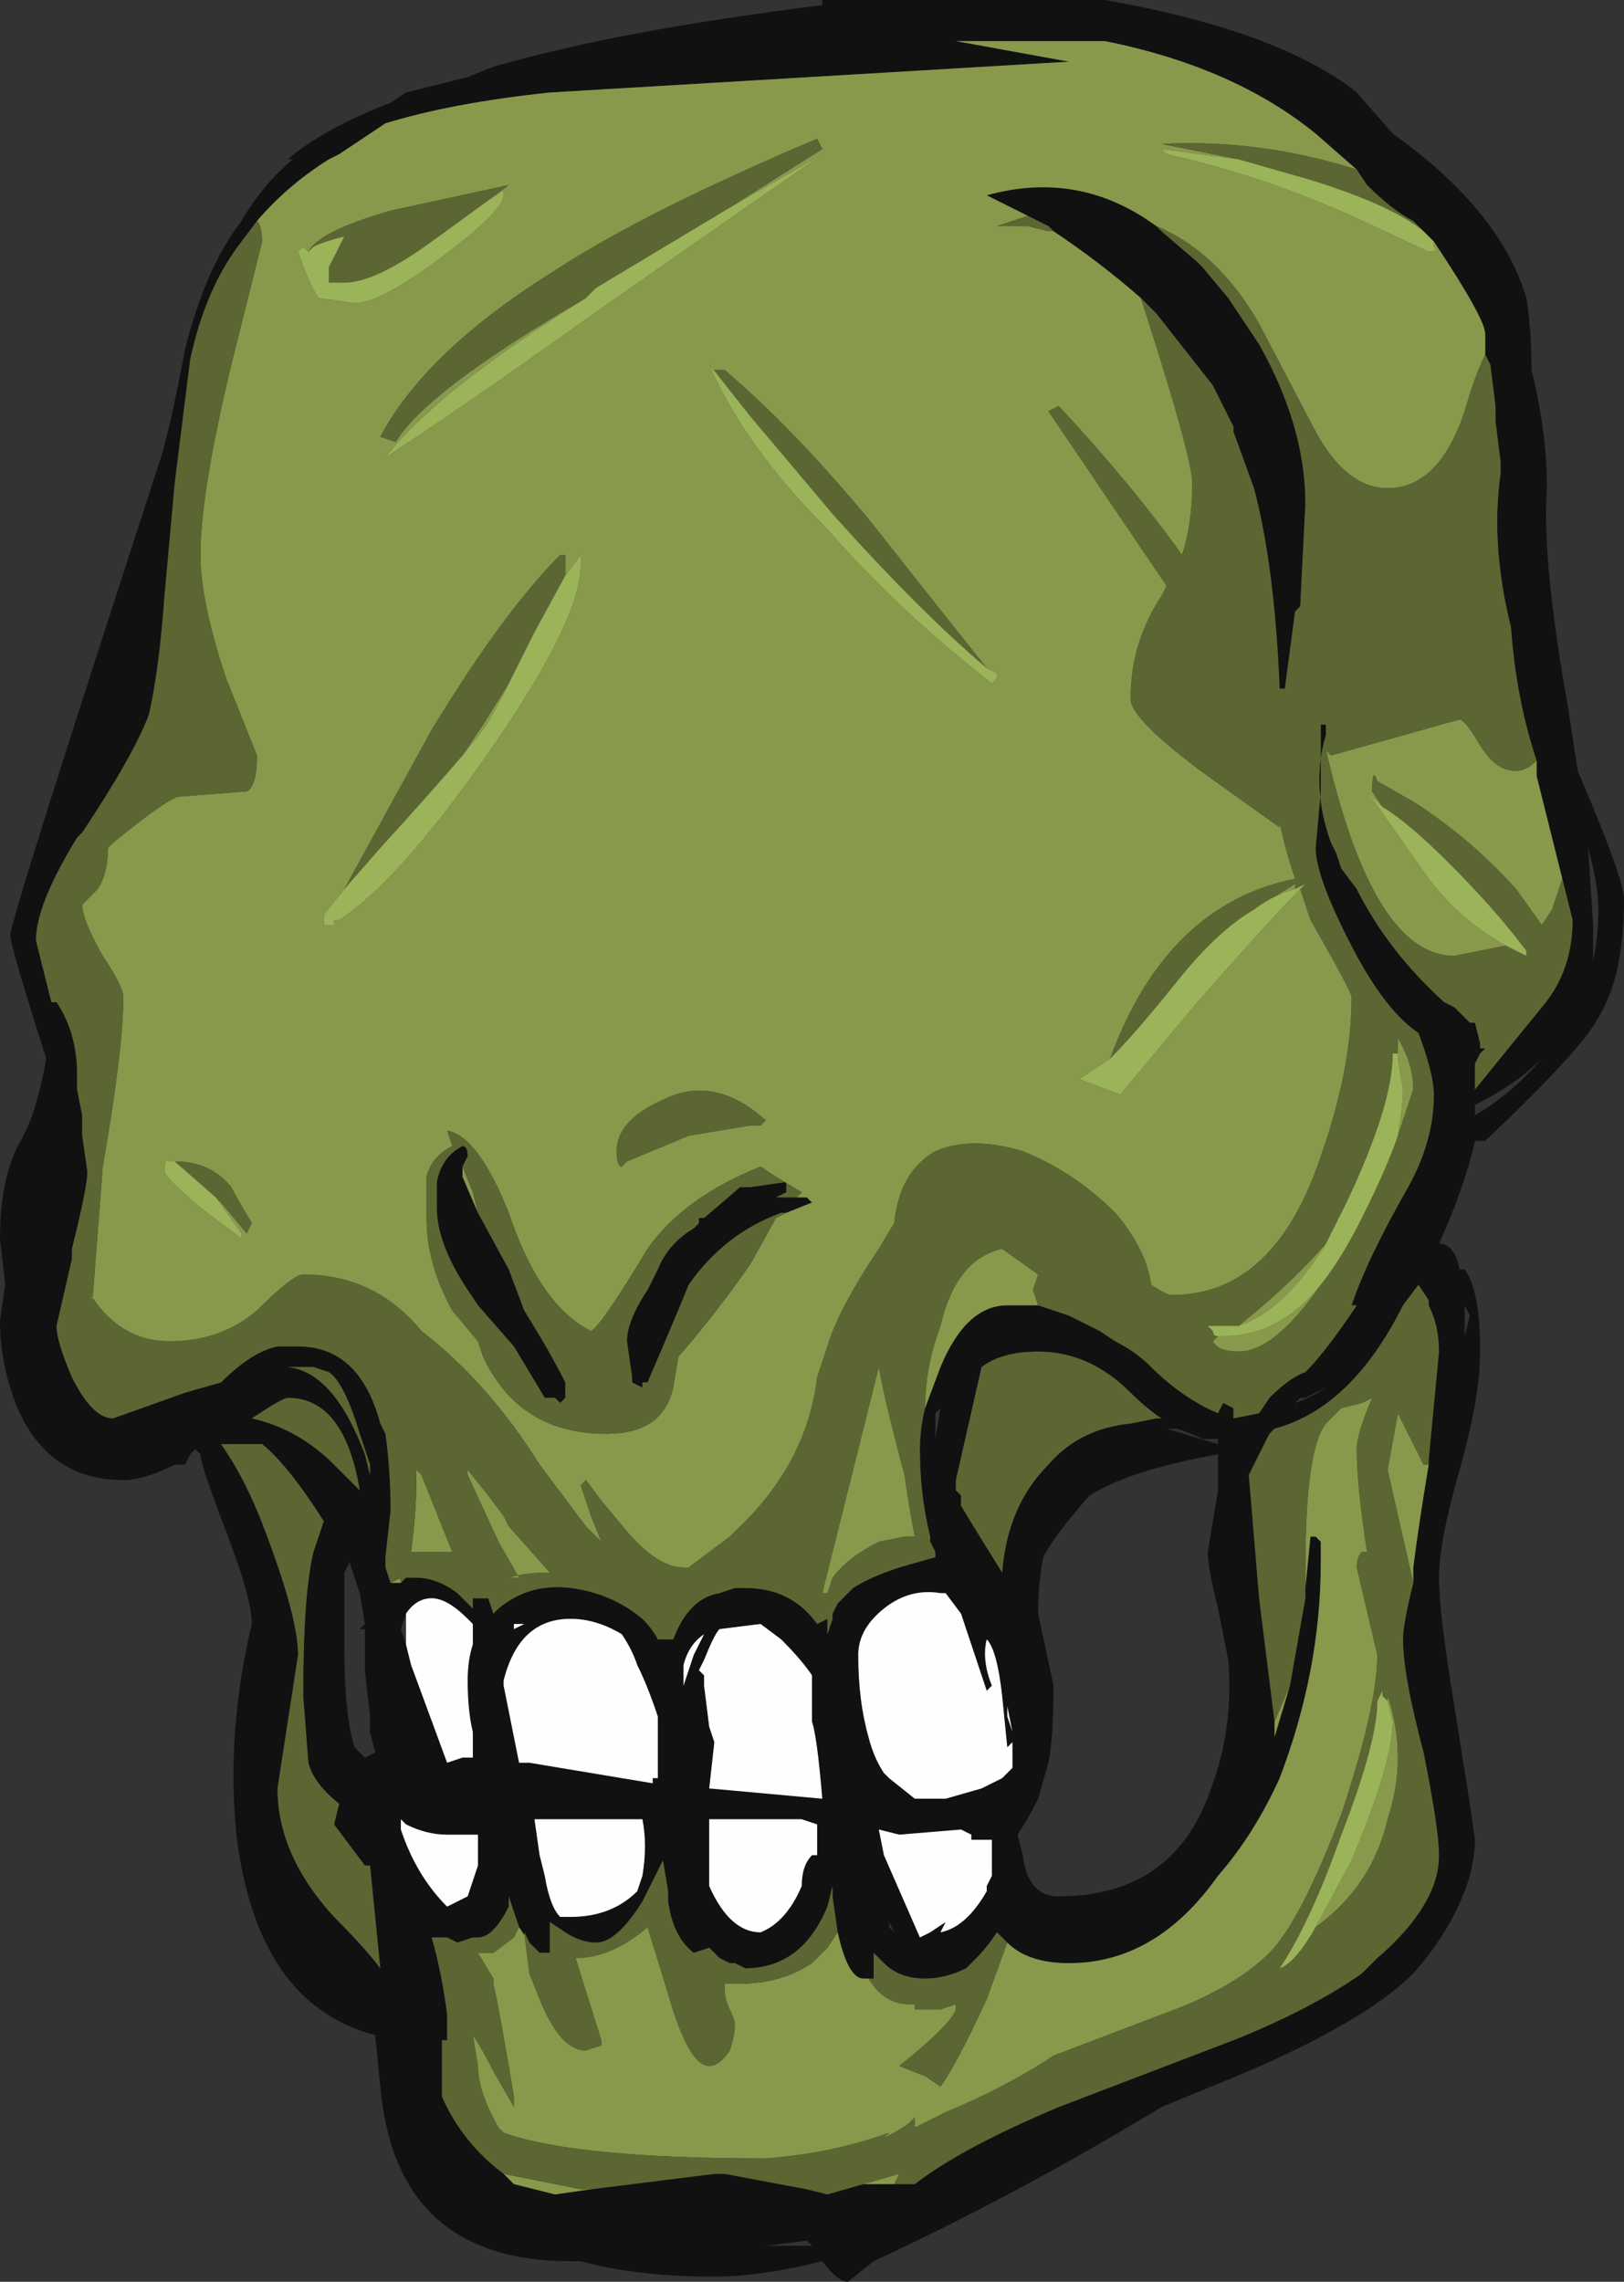 <?xml version="1.0" encoding="UTF-8" standalone="no"?>
<svg xmlns:ffdec="https://www.free-decompiler.com/flash" xmlns:xlink="http://www.w3.org/1999/xlink" ffdec:objectType="frame" height="155.4px" width="110.6px" xmlns="http://www.w3.org/2000/svg">
  <rect width="100%" height="100%" fill="#333333" stroke="none"/>
  <g transform="matrix(1.0, 0.0, 0.0, 1.0, 70.0, 100.1)">
    <use ffdec:characterId="122" height="22.2" transform="matrix(7.0, 0.0, 0.0, 7.0, -70.0, -100.1)" width="15.8" xlink:href="#shape0"/>
  </g>
  <defs>
    <g id="shape0" transform="matrix(1.0, 0.0, 0.0, 1.0, 10.0, 14.3)">
      <path d="M3.85 -12.05 L3.75 -12.15 Q3.55 -12.25 3.3 -12.5 L3.2 -12.65 2.8 -13.0 Q2.0 -13.65 0.75 -13.9 L-0.7 -13.9 0.4 -13.7 -4.65 -13.4 Q-5.6 -13.3 -6.25 -13.1 L-6.7 -12.8 -6.8 -12.75 Q-7.2 -12.5 -7.5 -12.15 L-7.65 -11.95 Q-8.0 -11.5 -8.15 -10.8 L-8.3 -9.6 -8.4 -8.5 Q-8.45 -7.8 -8.55 -7.35 -8.7 -6.95 -9.2 -6.2 L-9.25 -6.15 Q-9.65 -5.5 -9.65 -5.15 L-9.5 -4.55 -9.45 -4.55 Q-9.25 -4.25 -9.25 -3.85 L-9.25 -3.7 -9.2 -3.45 -9.2 -3.25 -9.15 -2.9 Q-9.15 -2.75 -9.3 -2.15 L-9.3 -2.05 -9.45 -1.4 Q-9.45 -1.25 -9.3 -0.9 -9.1 -0.5 -8.9 -0.5 L-8.2 -0.75 -7.85 -0.85 Q-7.55 -1.15 -7.3 -1.2 L-7.1 -1.2 Q-6.5 -1.2 -6.3 -0.45 L-6.25 -0.35 Q-6.2 0.0 -6.2 0.4 L-6.25 0.85 -6.25 0.95 -6.2 1.1 -6.1 1.1 -6.05 1.05 -5.95 1.05 Q-5.75 1.05 -5.55 1.2 L-5.4 1.35 -5.4 1.25 -5.25 1.25 -5.2 1.4 -5.15 1.35 Q-4.85 1.1 -4.45 1.15 -4.05 1.2 -3.75 1.45 -3.65 1.55 -3.6 1.65 L-3.45 1.65 Q-3.3 1.25 -3.0 1.2 L-2.85 1.15 -2.75 1.15 Q-2.3 1.15 -2.05 1.5 L-1.95 1.45 -1.95 1.55 -1.95 1.6 -1.9 1.45 -1.9 1.4 -1.85 1.3 -1.7 1.15 Q-1.55 1.05 -1.25 0.95 L-0.9 0.85 -0.9 0.8 -0.95 0.7 -0.95 0.65 Q-1.05 0.25 -1.05 -0.2 -1.05 -0.4 -1.0 -0.6 L-0.85 -1.0 Q-0.6 -1.6 -0.2 -1.6 L0.1 -1.6 0.4 -1.5 0.7 -1.35 0.85 -1.25 Q1.05 -1.15 1.2 -1.0 1.5 -0.7 1.85 -0.55 L1.9 -0.65 2.0 -0.6 2.0 -0.5 2.25 -0.55 2.35 -0.7 Q2.55 -0.9 2.7 -0.95 2.9 -1.15 3.2 -1.6 L3.15 -1.6 Q3.3 -2.05 3.7 -2.75 3.95 -3.2 3.95 -3.65 3.95 -3.85 3.8 -4.25 3.5 -4.45 3.2 -5.0 2.8 -5.75 2.8 -6.05 L2.85 -6.6 2.85 -7.25 2.9 -7.25 2.9 -7.15 Q2.75 -6.65 2.95 -6.1 L3.0 -6.0 3.05 -5.85 3.2 -5.65 Q3.5 -5.05 4.05 -4.55 L4.15 -4.5 4.3 -4.35 4.35 -4.35 4.4 -4.15 4.4 -4.1 4.45 -4.1 4.4 -4.05 4.35 -3.95 4.35 -3.7 5.0 -4.5 Q5.3 -4.85 5.3 -5.35 L5.2 -5.75 4.95 -6.75 4.95 -6.9 Q4.75 -7.5 4.7 -8.2 4.5 -9.0 4.6 -9.7 L4.6 -9.8 4.55 -10.2 4.55 -10.35 4.5 -10.75 4.45 -10.85 4.45 -11.05 Q4.45 -11.2 3.95 -11.95 L3.85 -12.05 M3.55 -13.0 Q4.6 -12.25 4.85 -11.4 4.9 -11.1 4.9 -10.7 5.05 -10.1 5.05 -9.55 5.0 -8.85 5.25 -7.45 L5.35 -6.8 Q5.8 -5.75 5.8 -5.55 5.8 -4.8 5.55 -4.4 5.4 -4.1 4.45 -3.2 L4.35 -3.2 Q4.25 -2.75 4.0 -2.2 4.15 -2.2 4.2 -1.95 L4.25 -1.95 Q4.4 -1.75 4.4 -1.15 4.4 -0.7 4.2 0.0 4.0 0.7 4.0 1.05 4.0 1.4 4.15 2.3 L4.3 3.25 4.35 3.6 Q4.35 3.75 4.3 3.95 4.15 4.45 3.75 4.9 3.3 5.35 2.15 5.85 L1.3 6.2 Q-0.1 7.05 -1.5 7.7 L-1.75 7.9 Q-1.85 7.9 -2.0 7.7 -2.6 7.85 -3.05 7.85 -3.8 7.85 -4.35 7.7 L-4.45 7.7 Q-6.15 7.7 -6.3 6.0 L-6.35 5.5 Q-7.5 5.2 -7.7 3.55 -7.8 2.55 -7.55 1.5 -7.55 1.25 -7.8 0.6 -8.05 -0.05 -8.05 -0.15 L-8.1 -0.2 -8.15 -0.15 -8.2 -0.05 -8.3 -0.05 Q-8.6 0.1 -8.8 0.1 -9.55 0.1 -9.85 -0.65 -10.0 -1.05 -10.0 -1.45 L-9.95 -1.8 -10.0 -2.25 Q-10.0 -2.85 -9.8 -3.2 -9.65 -3.45 -9.55 -4.0 -9.9 -5.1 -9.9 -5.2 -9.9 -5.35 -8.45 -9.8 -8.35 -10.1 -8.2 -10.9 -8.0 -11.7 -7.65 -12.15 -7.45 -12.5 -7.15 -12.75 L-7.2 -12.75 Q-6.85 -13.05 -6.2 -13.3 L-6.05 -13.4 -5.45 -13.55 -5.2 -13.65 Q-4.0 -14.0 -2.0 -14.25 L-2.0 -14.3 0.75 -14.3 Q2.45 -14.0 3.2 -13.4 L3.55 -13.0 M1.25 -12.1 L1.3 -12.05 1.65 -11.75 1.7 -11.7 1.95 -11.4 2.25 -10.95 Q2.7 -10.15 2.7 -9.4 L2.65 -8.4 2.6 -8.35 2.5 -7.6 2.45 -7.6 Q2.4 -8.8 2.2 -9.55 L2.0 -10.1 2.0 -10.15 1.8 -10.55 1.25 -11.25 1.1 -11.4 Q0.7 -11.75 0.25 -12.05 L0.2 -12.1 0.0 -12.2 -0.4 -12.4 Q0.5 -12.65 1.25 -12.1 M5.45 -6.05 L5.5 -5.3 5.5 -4.95 Q5.55 -5.2 5.55 -5.45 5.55 -5.7 5.45 -6.05 M4.0 -4.1 L4.0 -4.1 M4.35 -3.55 L4.35 -3.45 Q4.7 -3.65 5.0 -4.0 4.75 -3.75 4.35 -3.55 M1.15 -0.9 L1.15 -0.9 M1.3 -0.5 Q1.15 -0.6 1.0 -0.75 0.6 -1.15 0.1 -1.15 -0.25 -1.15 -0.45 -1.0 L-0.7 0.1 -0.7 0.2 -0.65 0.25 -0.65 0.35 Q-0.5 0.6 -0.25 1.0 -0.2 0.35 0.2 -0.05 0.5 -0.4 1.0 -0.45 L1.25 -0.5 1.3 -0.5 M1.45 -0.4 L1.35 -0.4 1.85 -0.25 1.85 -0.3 1.7 -0.3 Q1.6 -0.35 1.45 -0.4 M2.65 -0.7 L2.6 -0.65 Q2.75 -0.7 2.9 -0.8 L2.7 -0.7 2.65 -0.7 M3.9 -0.05 L3.9 -0.1 4.0 -1.15 Q4.0 -1.4 3.9 -1.6 L3.9 -1.65 3.8 -1.8 3.65 -1.6 Q3.15 -0.6 2.4 -0.4 L2.35 -0.35 Q2.2 -0.05 2.15 0.05 L2.25 1.25 2.4 2.45 2.4 2.6 2.55 2.1 2.7 1.25 2.7 1.15 2.75 0.65 2.8 0.65 2.85 0.7 2.85 0.9 Q2.85 1.95 2.45 3.0 2.2 3.55 1.85 3.95 1.25 4.8 0.4 4.8 0.0 4.8 -0.2 4.6 L-0.3 4.5 Q-0.4 4.65 -0.5 4.75 L-0.6 4.85 Q-0.8 4.95 -1.0 4.95 -1.25 4.95 -1.4 4.8 L-1.5 4.7 -1.5 4.95 -1.55 4.95 -1.6 4.95 Q-1.75 4.95 -1.85 4.5 L-1.9 4.15 -1.9 4.05 -1.95 4.25 Q-2.2 4.85 -2.75 4.85 L-2.85 4.8 -2.9 4.8 -3.0 4.75 -3.1 4.65 -3.25 4.7 Q-3.45 4.55 -3.5 4.2 L-3.5 4.1 -3.55 3.8 -3.75 4.2 Q-4.0 4.6 -4.2 4.6 -4.35 4.6 -4.5 4.5 L-4.65 4.4 -4.65 4.7 -4.75 4.7 -4.85 4.6 -4.95 4.45 -5.05 4.15 -5.05 4.25 Q-5.2 4.55 -5.35 4.55 L-5.4 4.55 -5.55 4.6 -5.65 4.55 -5.8 4.55 Q-5.7 4.9 -5.65 5.3 L-5.65 5.55 -5.7 5.55 -5.7 6.1 Q-5.5 6.55 -5.1 6.85 L-5.0 6.95 -4.6 7.05 -4.25 7.0 -3.05 6.85 -2.95 6.85 -2.15 7.0 -1.95 7.05 -1.6 6.95 -1.3 6.95 -1.1 6.95 Q-0.65 6.6 0.3 6.2 L2.0 5.55 Q2.75 5.25 3.25 4.9 L3.4 4.75 Q3.75 4.45 3.9 4.15 4.0 3.95 4.0 3.75 4.0 3.5 3.85 2.75 3.65 2.0 3.65 1.65 3.65 1.5 3.75 1.1 L3.75 0.95 Q3.8 0.55 3.9 -0.05 M4.25 -1.3 L4.3 -1.5 4.25 -1.6 4.25 -1.3 M1.85 0.2 L1.85 -0.15 Q1.0 0.0 0.6 0.25 0.25 0.65 0.15 0.85 0.1 1.1 0.1 1.4 L0.25 2.1 Q0.25 2.6 0.2 2.85 L0.1 3.2 Q0.0 3.4 -0.1 3.55 L-0.05 3.75 Q0.0 4.15 0.3 4.15 1.45 4.15 1.8 3.05 2.0 2.5 1.95 1.85 L1.85 1.35 Q1.75 0.95 1.75 0.8 L1.85 0.2 M-2.25 -2.65 L-2.15 -2.65 -2.1 -2.6 -2.35 -2.5 -2.4 -2.5 Q-2.95 -2.3 -3.3 -1.8 -3.4 -1.55 -3.7 -0.85 L-3.75 -0.85 -3.75 -0.8 -3.85 -0.85 -3.85 -0.9 -3.9 -1.25 Q-3.9 -1.45 -3.7 -1.75 L-3.6 -1.95 Q-3.5 -2.2 -3.25 -2.35 L-3.2 -2.4 -3.2 -2.45 -3.15 -2.45 -2.8 -2.75 -2.7 -2.75 -2.35 -2.8 -2.35 -2.7 -2.45 -2.65 -2.25 -2.65 M-7.85 -0.25 Q-7.6 0.1 -7.4 0.65 -7.1 1.45 -7.1 1.8 L-7.3 3.1 Q-7.3 3.75 -6.75 4.35 -6.45 4.65 -6.3 4.85 L-6.4 3.85 -6.45 3.85 -6.75 3.45 -6.7 3.25 Q-6.95 3.05 -7.0 2.85 L-7.05 2.2 Q-7.05 1.2 -6.95 0.8 L-6.85 0.5 Q-7.2 -0.05 -7.45 -0.25 L-7.85 -0.25 M-6.95 -1.0 L-7.2 -1.0 Q-6.75 -0.95 -6.45 -0.15 L-6.4 0.05 -6.4 -0.05 -6.5 -0.35 Q-6.65 -0.85 -6.8 -0.95 L-6.95 -1.0 M-7.55 -0.5 Q-7.1 -0.4 -6.75 -0.05 L-6.5 0.2 Q-6.65 -0.7 -7.2 -0.7 -7.25 -0.7 -7.55 -0.5 M-5.35 -2.5 L-5.05 -1.95 -4.9 -1.55 Q-4.65 -1.15 -4.5 -0.85 L-4.5 -0.7 -4.55 -0.65 -4.6 -0.7 -4.7 -0.7 -5.0 -1.2 -5.35 -1.6 -5.45 -1.75 Q-5.75 -2.2 -5.75 -2.55 L-5.75 -2.8 Q-5.7 -3.05 -5.5 -3.15 -5.45 -3.15 -5.45 -3.05 L-5.5 -2.95 -5.5 -2.85 -5.35 -2.5 M-0.9 -0.55 L-0.9 -0.3 -0.85 -0.6 -0.9 -0.55 M-0.85 1.2 Q-1.15 1.15 -1.4 1.35 -1.65 1.55 -1.65 1.8 -1.65 2.25 -1.55 2.6 -1.5 2.8 -1.4 2.95 L-1.35 3.0 -1.1 3.2 -0.8 3.2 -0.45 3.1 -0.25 3.0 -0.15 2.9 -0.15 2.65 -0.2 2.7 -0.25 2.2 Q-0.3 1.75 -0.4 1.65 -0.45 1.85 -0.35 2.1 L-0.4 2.15 -0.65 1.4 -0.8 1.2 -0.85 1.2 M-2.6 1.5 L-3.0 1.55 Q-3.05 1.6 -3.15 1.85 L-3.2 1.95 -3.15 2.0 -3.15 2.1 -3.1 2.5 -3.05 2.65 -3.1 3.1 -2.0 3.2 Q-2.05 2.6 -2.1 2.45 L-2.1 2.0 Q-2.2 1.85 -2.4 1.65 L-2.6 1.5 M-2.2 3.4 L-3.1 3.4 -3.1 4.05 Q-2.9 4.5 -2.6 4.5 -2.35 4.4 -2.2 4.05 -2.2 3.85 -2.1 3.75 L-2.05 3.75 -2.05 3.45 -2.2 3.4 M-0.15 2.55 L-0.2 2.3 -0.2 2.4 -0.15 2.55 M-6.05 1.7 L-6.0 1.9 -5.65 2.85 -5.5 2.8 -5.4 2.8 -5.4 2.55 Q-5.45 2.35 -5.45 2.05 -5.45 1.85 -5.4 1.7 L-5.4 1.5 -5.45 1.45 Q-5.65 1.25 -5.8 1.25 -5.95 1.25 -6.05 1.4 L-6.1 1.55 -6.05 1.7 M-4.9 1.5 L-5.0 1.5 -5.0 1.55 -4.9 1.5 M-5.1 2.1 L-4.95 2.85 -4.85 2.85 -3.65 3.05 -3.65 3.0 -3.6 3.0 -3.6 2.4 Q-3.7 2.1 -3.8 1.9 -3.85 1.75 -3.95 1.6 -4.2 1.45 -4.45 1.45 -4.95 1.45 -5.1 2.05 L-5.1 2.1 M-3.25 1.8 L-3.15 1.6 Q-3.3 1.7 -3.35 1.9 L-3.35 2.1 -3.25 1.8 M-4.8 3.4 L-4.75 3.75 -4.7 3.95 Q-4.65 4.25 -4.55 4.35 L-4.45 4.35 Q-4.05 4.35 -3.8 4.1 L-3.75 3.95 Q-3.7 3.65 -3.75 3.4 L-4.8 3.4 M-5.35 3.55 L-5.65 3.55 Q-5.85 3.55 -6.05 3.45 L-6.1 3.4 -6.1 3.5 Q-5.95 3.95 -5.65 4.25 L-5.45 4.15 Q-5.4 4.0 -5.35 3.85 L-5.35 3.55 M-4.45 4.8 L-4.45 4.8 M-0.35 3.6 L-0.55 3.6 -0.55 3.55 -0.65 3.5 -1.25 3.55 -1.45 3.5 -1.4 3.75 -1.05 4.55 -0.95 4.5 -0.8 4.4 -0.85 4.5 Q-0.6 4.45 -0.4 4.1 L-0.4 4.05 -0.35 3.95 -0.35 3.6 M-1.3 4.5 L-1.35 4.4 -1.35 4.45 -1.3 4.5 M-6.65 1.0 Q-6.65 1.15 -6.65 1.7 -6.65 2.4 -6.55 2.7 L-6.45 2.8 -6.35 2.75 -6.4 2.55 -6.4 2.4 -6.45 1.95 -6.45 1.55 -6.5 1.55 -6.45 1.5 -6.5 1.2 -6.6 0.9 -6.65 1.0 M-6.2 3.05 L-6.2 3.05 M-2.15 7.5 L-2.55 7.55 -2.1 7.55 -2.15 7.5" fill="#111111" fill-rule="evenodd" stroke="none"/>
      <path d="M3.2 -12.65 Q2.25 -12.95 1.3 -12.9 L2.05 -12.75 1.3 -12.85 1.35 -12.8 Q2.25 -12.6 3.15 -12.2 L3.9 -11.85 Q4.0 -11.85 3.95 -11.9 L3.95 -11.95 Q4.45 -11.2 4.45 -11.05 L4.45 -10.85 Q4.35 -10.65 4.25 -10.3 4.0 -9.55 3.5 -9.55 3.1 -9.55 2.8 -10.1 L2.25 -11.15 Q1.85 -11.85 1.25 -12.1 0.5 -12.65 -0.4 -12.4 L0.0 -12.2 -0.3 -12.1 0.0 -12.1 0.2 -12.05 0.25 -12.05 Q0.7 -11.75 1.1 -11.4 1.6 -9.85 1.6 -9.6 1.6 -9.2 1.5 -8.9 1.0 -9.6 0.3 -10.35 L0.2 -10.3 1.35 -8.6 1.3 -8.5 Q1.0 -8.05 1.0 -7.5 1.0 -7.3 1.75 -6.75 L2.45 -6.25 2.45 -6.3 Q2.5 -6.05 2.6 -5.75 1.35 -5.5 0.8 -4.0 L0.5 -3.8 0.9 -3.65 1.65 -4.55 Q2.4 -5.4 2.65 -5.65 L2.75 -5.35 Q3.15 -4.65 3.15 -4.6 3.15 -3.9 2.85 -3.05 2.4 -1.7 1.4 -1.7 1.35 -1.7 1.2 -1.8 1.15 -2.15 0.85 -2.5 0.45 -2.9 -0.05 -3.1 -0.55 -3.25 -0.9 -3.1 -1.25 -2.9 -1.3 -2.4 L-1.45 -2.15 Q-1.85 -1.55 -1.95 -1.2 L-2.05 -0.9 Q-2.15 -0.05 -2.85 0.6 L-2.9 0.65 -3.3 0.95 -3.35 0.95 Q-3.6 0.95 -3.9 0.6 L-4.15 0.3 -4.3 0.1 -4.35 0.15 -4.25 0.45 -4.15 0.7 -4.3 0.55 -4.75 -0.05 Q-5.25 -0.85 -5.9 -1.35 -6.35 -1.9 -7.05 -1.9 -7.15 -1.9 -7.5 -1.55 -7.85 -1.25 -8.35 -1.25 -8.85 -1.25 -9.15 -1.75 L-9.1 -1.65 -9.0 -2.95 Q-8.8 -4.1 -8.8 -4.6 -8.8 -4.7 -9.0 -5.0 -9.2 -5.35 -9.2 -5.5 L-9.05 -5.65 Q-8.95 -5.8 -8.95 -6.05 L-8.9 -6.1 Q-8.35 -6.55 -8.25 -6.55 L-7.6 -6.6 Q-7.5 -6.65 -7.5 -6.95 L-7.8 -7.7 Q-8.05 -8.45 -8.05 -8.9 -8.05 -9.5 -7.75 -10.75 L-7.45 -11.95 Q-7.45 -12.1 -7.5 -12.15 -7.2 -12.5 -6.8 -12.75 L-6.7 -12.8 -6.25 -13.1 Q-5.6 -13.3 -4.65 -13.4 L0.4 -13.7 -0.7 -13.9 0.75 -13.9 Q2.0 -13.65 2.8 -13.0 L3.2 -12.65 M4.95 -6.9 L4.95 -6.75 5.2 -5.75 5.1 -5.45 5.0 -5.3 4.75 -5.65 Q4.3 -6.15 3.75 -6.5 L3.4 -6.7 Q3.35 -6.85 3.35 -6.6 L3.45 -6.45 3.3 -6.6 3.9 -5.75 Q4.2 -5.35 4.65 -5.1 L4.15 -5.0 Q3.4 -5.0 2.95 -6.8 L2.9 -7.0 2.95 -6.95 4.2 -7.3 Q4.25 -7.3 4.4 -7.05 4.55 -6.8 4.75 -6.8 4.85 -6.8 4.95 -6.9 M0.1 -1.6 L-0.2 -1.6 Q-0.6 -1.6 -0.85 -1.0 L-1.0 -0.6 Q-1.0 -1.0 -0.85 -1.4 -0.7 -2.05 -0.25 -2.15 L0.1 -1.9 0.05 -1.75 0.1 -1.6 M-1.95 1.6 L-1.95 1.55 -1.95 1.6 M-6.1 1.1 L-6.2 1.1 -6.1 1.05 -6.15 1.05 Q-6.1 1.05 -6.1 1.1 M2.2 -5.45 L2.6 -5.7 2.6 -5.65 Q2.4 -5.6 2.2 -5.45 M2.8 -7.65 L2.8 -7.65 M4.2 -5.55 L4.2 -5.55 M3.6 -4.0 L3.6 -4.2 Q3.75 -3.95 3.75 -3.7 L3.6 -3.25 Q3.65 -3.55 3.65 -3.7 L3.6 -4.0 M2.85 -1.8 Q2.4 -1.15 2.05 -1.15 1.85 -1.15 1.8 -1.25 L1.85 -1.3 1.9 -1.3 Q2.45 -1.3 2.85 -1.8 M2.05 -1.4 Q2.55 -1.8 2.9 -2.2 2.5 -1.55 2.05 -1.4 M4.9 -5.25 L4.9 -5.25 M2.4 2.45 L2.55 2.1 2.4 2.6 2.4 2.45 M2.7 1.15 L2.7 0.95 Q2.7 -0.2 2.9 -0.45 L3.05 -0.6 3.25 -0.65 3.35 -0.7 Q3.2 -0.35 3.2 -0.2 3.2 0.15 3.3 0.8 L3.25 0.8 Q3.2 0.85 3.2 0.95 L3.4 1.8 Q3.4 2.3 3.05 3.35 2.65 4.4 2.35 4.7 2.0 5.05 1.3 5.3 L0.25 5.7 Q-0.2 6.0 -0.8 6.25 L-1.1 6.4 -1.1 6.3 -1.15 6.35 Q-1.2 6.4 -1.4 6.5 L-1.35 6.45 Q-1.9 6.65 -2.55 6.7 -4.4 6.7 -5.1 6.45 L-5.15 6.4 Q-5.35 6.05 -5.35 5.8 L-5.4 5.5 Q-5.3 5.65 -5.2 5.85 L-5.0 6.2 -5.0 6.1 Q-5.15 5.2 -5.2 5.0 L-5.2 4.95 -5.35 4.7 -5.2 4.7 -5.0 4.55 -4.95 4.45 -4.85 4.6 -4.9 4.5 -4.85 4.9 -4.75 5.15 Q-4.55 5.65 -4.3 5.65 L-4.15 5.6 -4.15 5.55 -4.4 4.75 Q-4.05 4.75 -3.7 4.45 L-3.5 5.1 Q-3.3 5.8 -3.1 5.8 -3.0 5.8 -2.9 5.65 -2.85 5.5 -2.85 5.4 -2.85 5.35 -2.9 5.25 -2.95 5.15 -2.95 5.05 L-2.95 5.0 -2.8 5.0 Q-2.4 5.0 -2.1 4.8 L-1.95 4.65 -1.85 4.5 Q-1.75 4.95 -1.6 4.95 L-1.55 4.95 Q-1.4 5.2 -1.15 5.2 L-1.1 5.2 -1.1 5.25 -0.85 5.25 -0.7 5.2 -0.7 5.25 Q-0.75 5.4 -1.25 5.8 L-1.0 5.9 -0.85 6.0 Q-0.7 5.8 -0.4 5.15 L-0.2 4.6 Q0.0 4.8 0.4 4.8 1.25 4.8 1.85 3.95 2.2 3.55 2.45 3.0 2.85 1.95 2.85 0.9 L2.85 0.7 2.8 0.65 2.75 0.65 2.7 1.15 M-5.1 6.85 L-4.35 7.0 -4.25 7.0 -4.6 7.05 -5.0 6.95 -5.1 6.85 M-1.6 6.95 L-1.25 6.85 -1.3 6.95 -1.6 6.95 M3.75 1.1 L3.5 0.0 3.6 -0.55 3.85 -0.05 3.9 -0.05 Q3.8 0.55 3.75 0.95 L3.75 1.1 M3.5 2.25 L3.5 2.2 Q3.7 2.8 3.5 3.4 3.35 4.05 2.8 4.45 L3.15 3.8 Q3.55 2.85 3.55 2.45 L3.5 2.25 M-2.95 -12.25 L-2.0 -12.85 -2.05 -12.95 Q-3.7 -12.25 -4.55 -11.7 -5.85 -10.9 -6.3 -10.05 L-6.15 -10.0 Q-5.85 -10.5 -4.3 -11.4 L-4.2 -11.5 -4.3 -11.4 Q-5.75 -10.5 -6.25 -9.85 -5.55 -10.3 -4.15 -11.3 L-2.0 -12.8 -2.95 -12.25 M-7.0 -11.85 L-7.05 -11.9 -7.1 -11.85 Q-7.0 -11.55 -6.9 -11.4 L-6.55 -11.35 Q-6.3 -11.35 -5.7 -11.8 -5.1 -12.25 -5.1 -12.4 -5.1 -12.5 -5.1 -12.45 L-5.25 -12.35 -5.05 -12.5 -6.2 -12.25 Q-6.9 -12.05 -7.0 -11.85 M-2.7 -10.25 L-3.1 -10.75 Q-2.75 -9.95 -1.95 -9.15 -1.25 -8.35 -0.35 -7.65 L-0.3 -7.7 -0.3 -7.75 -0.4 -7.8 Q-0.8 -8.3 -1.55 -9.25 -2.3 -10.15 -2.95 -10.7 L-3.05 -10.7 -2.7 -10.25 M-4.5 -8.7 L-4.5 -8.9 -4.55 -8.9 Q-5.1 -8.35 -5.8 -7.2 L-6.65 -5.65 -6.85 -5.4 -6.85 -5.3 -6.8 -5.3 -6.75 -5.3 -6.75 -5.35 -6.7 -5.35 Q-6.15 -5.7 -5.3 -6.9 -4.35 -8.25 -4.35 -8.8 L-4.35 -8.9 -4.5 -8.7 M-5.5 -6.95 L-5.3 -7.25 -5.05 -7.65 Q-5.2 -7.35 -5.3 -7.2 L-5.5 -6.95 M-2.25 -2.65 L-2.2 -2.7 -2.45 -2.85 -2.6 -2.95 Q-3.35 -2.65 -3.7 -2.15 -4.15 -1.4 -4.25 -1.35 -4.75 -1.6 -5.05 -2.5 -5.35 -3.25 -5.65 -3.3 L-5.6 -3.15 Q-5.8 -3.05 -5.85 -2.85 L-5.85 -2.45 Q-5.85 -2.0 -5.6 -1.55 L-5.35 -1.25 -5.3 -1.1 Q-4.95 -0.35 -4.1 -0.35 -3.55 -0.35 -3.45 -0.8 L-3.4 -1.1 Q-3.05 -1.5 -2.7 -2.0 L-2.45 -2.45 -2.35 -2.5 -2.1 -2.6 -2.15 -2.65 -2.25 -2.65 M-8.3 -3.0 L-8.35 -3.0 Q-8.4 -3.05 -8.4 -2.9 -8.4 -2.85 -8.05 -2.55 L-7.65 -2.25 -7.65 -2.3 -7.9 -2.65 -7.85 -2.6 -7.6 -2.3 -7.55 -2.4 Q-7.7 -2.65 -7.75 -2.75 -7.95 -3.0 -8.3 -3.0 M-3.95 -2.95 L-3.9 -3.0 -3.3 -3.25 -2.7 -3.35 -2.6 -3.35 -2.55 -3.4 Q-3.05 -3.85 -3.55 -3.6 -4.0 -3.4 -4.0 -3.1 -4.0 -2.95 -3.95 -2.95 M-5.5 -2.95 L-5.4 -2.7 -5.35 -2.5 -5.5 -2.85 -5.5 -2.95 M-5.45 -0.1 L-5.45 0.0 -5.25 0.25 -5.1 0.45 -5.05 0.55 -4.65 1.0 Q-4.9 1.0 -5.05 1.05 L-4.95 1.05 -5.15 0.7 -5.45 0.05 -5.45 -0.1 M-1.2 0.65 L-1.45 0.7 Q-1.75 0.85 -1.9 1.05 L-1.95 1.2 -2.0 1.2 -1.45 -1.0 Q-1.4 -0.7 -1.2 0.05 -1.15 0.4 -1.1 0.65 L-1.2 0.65 M-5.95 0.15 L-5.95 0.0 -5.9 0.05 -5.6 0.8 -6.0 0.8 Q-5.95 0.4 -5.95 0.15" fill="#88994c" fill-rule="evenodd" stroke="none"/>
      <path d="M3.2 -12.65 L3.3 -12.5 Q3.55 -12.25 3.75 -12.15 L3.85 -12.05 Q3.55 -12.3 2.75 -12.55 L2.05 -12.75 1.3 -12.9 Q2.25 -12.95 3.2 -12.65 M4.45 -10.85 L4.5 -10.75 4.55 -10.35 4.55 -10.2 4.6 -9.8 4.6 -9.7 Q4.5 -9.0 4.7 -8.2 4.75 -7.5 4.95 -6.9 4.85 -6.8 4.75 -6.8 4.55 -6.8 4.4 -7.05 4.25 -7.3 4.2 -7.3 L2.95 -6.95 2.9 -7.0 2.95 -6.8 Q3.4 -5.0 4.15 -5.0 L4.65 -5.1 4.85 -5.0 4.85 -5.05 Q4.55 -5.45 4.1 -5.9 3.7 -6.3 3.45 -6.45 L3.35 -6.6 Q3.35 -6.85 3.4 -6.7 L3.75 -6.5 Q4.3 -6.15 4.75 -5.65 L5.0 -5.3 5.1 -5.45 5.2 -5.75 5.3 -5.35 Q5.3 -4.85 5.0 -4.5 L4.35 -3.7 4.35 -3.95 4.4 -4.05 4.45 -4.1 4.4 -4.1 4.4 -4.15 4.35 -4.35 4.3 -4.35 4.15 -4.5 4.05 -4.55 Q3.5 -5.05 3.2 -5.65 L3.05 -5.85 3.0 -6.0 2.95 -6.1 Q2.75 -6.65 2.9 -7.15 L2.9 -7.25 2.85 -7.25 2.85 -6.6 2.8 -6.05 Q2.8 -5.75 3.2 -5.0 3.5 -4.45 3.8 -4.25 3.95 -3.85 3.95 -3.65 3.95 -3.2 3.7 -2.75 3.3 -2.05 3.15 -1.6 L3.2 -1.6 Q2.9 -1.15 2.7 -0.95 2.55 -0.9 2.35 -0.7 L2.25 -0.55 2.0 -0.5 2.0 -0.6 1.9 -0.65 1.85 -0.55 Q1.5 -0.7 1.2 -1.0 1.05 -1.15 0.85 -1.25 L0.7 -1.35 0.4 -1.5 0.1 -1.6 0.05 -1.75 0.1 -1.9 -0.25 -2.15 Q-0.7 -2.05 -0.85 -1.4 -1.0 -1.0 -1.0 -0.6 -1.05 -0.4 -1.05 -0.2 -1.05 0.25 -0.95 0.65 L-0.95 0.7 -0.9 0.8 -0.9 0.85 -1.25 0.95 Q-1.55 1.05 -1.7 1.15 L-1.85 1.3 -1.9 1.4 -1.9 1.45 -1.95 1.6 -1.95 1.55 -1.95 1.45 -2.05 1.5 Q-2.3 1.15 -2.75 1.15 L-2.85 1.15 -3.0 1.2 Q-3.3 1.25 -3.45 1.65 L-3.6 1.65 Q-3.65 1.55 -3.75 1.45 -4.05 1.2 -4.45 1.15 -4.85 1.1 -5.15 1.35 L-5.2 1.4 -5.25 1.25 -5.4 1.25 -5.4 1.35 -5.55 1.2 Q-5.75 1.05 -5.95 1.05 L-6.05 1.05 -6.1 1.1 Q-6.1 1.05 -6.15 1.05 L-6.1 1.05 -6.2 1.1 -6.25 0.95 -6.25 0.85 -6.2 0.4 Q-6.2 0.0 -6.25 -0.35 L-6.3 -0.45 Q-6.5 -1.2 -7.1 -1.2 L-7.3 -1.2 Q-7.55 -1.15 -7.85 -0.85 L-8.2 -0.75 -8.9 -0.5 Q-9.1 -0.5 -9.3 -0.9 -9.45 -1.25 -9.45 -1.4 L-9.3 -2.05 -9.3 -2.15 Q-9.15 -2.75 -9.15 -2.9 L-9.2 -3.25 -9.2 -3.45 -9.25 -3.7 -9.25 -3.85 Q-9.25 -4.25 -9.45 -4.55 L-9.5 -4.55 -9.65 -5.15 Q-9.65 -5.5 -9.25 -6.15 L-9.2 -6.2 Q-8.7 -6.95 -8.55 -7.35 -8.45 -7.8 -8.4 -8.5 L-8.3 -9.6 -8.15 -10.8 Q-8.0 -11.5 -7.65 -11.95 L-7.5 -12.15 Q-7.45 -12.1 -7.45 -11.95 L-7.75 -10.75 Q-8.05 -9.5 -8.05 -8.9 -8.05 -8.45 -7.8 -7.7 L-7.5 -6.95 Q-7.5 -6.65 -7.6 -6.6 L-8.25 -6.55 Q-8.35 -6.55 -8.9 -6.1 L-8.95 -6.05 Q-8.95 -5.8 -9.05 -5.65 L-9.2 -5.5 Q-9.2 -5.35 -9.0 -5.0 -8.8 -4.7 -8.8 -4.6 -8.8 -4.1 -9.0 -2.95 L-9.1 -1.65 -9.15 -1.75 Q-8.85 -1.25 -8.35 -1.25 -7.85 -1.25 -7.5 -1.55 -7.15 -1.9 -7.05 -1.9 -6.35 -1.9 -5.9 -1.35 -5.25 -0.85 -4.75 -0.05 L-4.3 0.55 -4.15 0.7 -4.25 0.45 -4.35 0.15 -4.3 0.1 -4.15 0.3 -3.9 0.6 Q-3.6 0.95 -3.35 0.95 L-3.3 0.95 -2.9 0.65 -2.85 0.6 Q-2.15 -0.05 -2.05 -0.9 L-1.95 -1.2 Q-1.85 -1.55 -1.45 -2.15 L-1.3 -2.4 Q-1.25 -2.9 -0.9 -3.1 -0.55 -3.25 -0.05 -3.1 0.45 -2.9 0.85 -2.5 1.15 -2.15 1.2 -1.8 1.35 -1.7 1.4 -1.7 2.4 -1.7 2.85 -3.05 3.15 -3.9 3.15 -4.6 3.15 -4.65 2.75 -5.35 L2.65 -5.65 2.7 -5.7 2.6 -5.65 2.6 -5.7 2.2 -5.45 Q1.85 -5.25 1.45 -4.75 1.05 -4.25 0.8 -4.0 1.35 -5.5 2.6 -5.75 2.5 -6.05 2.45 -6.3 L2.45 -6.25 1.75 -6.75 Q1.0 -7.3 1.0 -7.5 1.0 -8.05 1.3 -8.5 L1.35 -8.6 0.2 -10.3 0.3 -10.35 Q1.0 -9.6 1.5 -8.9 1.6 -9.2 1.6 -9.6 1.6 -9.85 1.1 -11.4 L1.25 -11.25 1.8 -10.55 2.0 -10.15 2.0 -10.1 2.2 -9.55 Q2.4 -8.8 2.45 -7.6 L2.5 -7.6 2.6 -8.35 2.65 -8.4 2.7 -9.4 Q2.7 -10.15 2.25 -10.95 L1.95 -11.4 1.7 -11.7 1.65 -11.75 1.3 -12.05 1.25 -12.1 Q1.85 -11.85 2.25 -11.15 L2.8 -10.1 Q3.1 -9.55 3.5 -9.55 4.0 -9.55 4.25 -10.3 4.35 -10.65 4.45 -10.85 M0.25 -12.05 L0.2 -12.05 0.0 -12.1 -0.3 -12.1 0.0 -12.2 0.2 -12.1 0.25 -12.05 M2.8 -7.65 L2.8 -7.65 M3.6 -4.0 L3.6 -4.05 3.55 -4.05 Q3.55 -3.55 3.1 -2.6 L2.9 -2.2 Q2.55 -1.8 2.05 -1.4 L1.75 -1.4 1.8 -1.35 Q1.8 -1.3 1.85 -1.3 L1.8 -1.25 Q1.85 -1.15 2.05 -1.15 2.4 -1.15 2.85 -1.8 3.05 -2.05 3.25 -2.45 3.5 -2.95 3.6 -3.25 L3.75 -3.7 Q3.75 -3.95 3.6 -4.2 L3.6 -4.0 M4.9 -5.25 L4.9 -5.25 M1.3 -0.5 L1.25 -0.5 1.0 -0.45 Q0.5 -0.4 0.2 -0.05 -0.2 0.35 -0.25 1.0 -0.5 0.6 -0.65 0.35 L-0.65 0.25 -0.7 0.2 -0.7 0.1 -0.45 -1.0 Q-0.25 -1.15 0.1 -1.15 0.6 -1.15 1.0 -0.75 1.15 -0.6 1.3 -0.5 M2.4 2.45 L2.25 1.25 2.15 0.05 Q2.2 -0.05 2.35 -0.35 L2.4 -0.4 Q3.15 -0.6 3.65 -1.6 L3.8 -1.8 3.9 -1.65 3.9 -1.6 Q4.0 -1.4 4.0 -1.15 L3.9 -0.1 3.9 -0.05 3.85 -0.05 3.6 -0.55 3.5 0.0 3.75 1.1 Q3.65 1.5 3.65 1.65 3.65 2.0 3.85 2.75 4.0 3.5 4.0 3.75 4.0 3.95 3.9 4.15 3.75 4.45 3.4 4.75 L3.25 4.9 Q2.75 5.25 2.0 5.55 L0.3 6.2 Q-0.65 6.6 -1.1 6.95 L-1.3 6.95 -1.25 6.85 -1.6 6.95 -1.95 7.05 -2.15 7.0 -2.95 6.85 -3.05 6.85 -4.25 7.0 -4.35 7.0 -5.1 6.85 Q-5.5 6.55 -5.7 6.1 L-5.7 5.55 -5.65 5.55 -5.65 5.3 Q-5.7 4.9 -5.8 4.55 L-5.65 4.55 -5.55 4.6 -5.4 4.55 -5.35 4.55 Q-5.2 4.55 -5.05 4.25 L-5.05 4.15 -4.95 4.45 -5.0 4.55 -5.2 4.7 -5.35 4.7 -5.2 4.95 -5.2 5.0 Q-5.15 5.2 -5.0 6.1 L-5.0 6.2 -5.2 5.85 Q-5.3 5.65 -5.4 5.5 L-5.35 5.8 Q-5.35 6.05 -5.15 6.4 L-5.1 6.45 Q-4.4 6.7 -2.55 6.7 -1.9 6.65 -1.35 6.45 L-1.4 6.5 Q-1.2 6.4 -1.15 6.35 L-1.1 6.3 -1.1 6.4 -0.8 6.25 Q-0.2 6.0 0.25 5.7 L1.3 5.3 Q2.0 5.05 2.35 4.7 2.65 4.4 3.05 3.35 3.4 2.3 3.4 1.8 L3.2 0.95 Q3.2 0.85 3.25 0.8 L3.3 0.8 Q3.2 0.15 3.2 -0.2 3.2 -0.35 3.35 -0.7 L3.25 -0.65 3.05 -0.6 2.9 -0.45 Q2.7 -0.2 2.7 0.95 L2.7 1.15 2.7 1.25 2.55 2.1 2.4 2.45 M3.5 2.25 L3.45 2.2 3.45 2.15 3.4 2.25 Q3.4 2.65 3.05 3.55 2.75 4.4 2.45 4.85 2.6 4.8 2.8 4.45 3.35 4.05 3.5 3.4 3.7 2.8 3.5 2.2 L3.5 2.25 M-0.2 4.6 L-0.4 5.15 Q-0.7 5.8 -0.85 6.0 L-1.0 5.9 -1.25 5.8 Q-0.75 5.4 -0.7 5.25 L-0.7 5.2 -0.85 5.25 -1.1 5.25 -1.1 5.2 -1.15 5.2 Q-1.4 5.2 -1.55 4.95 L-1.5 4.95 -1.5 4.7 -1.4 4.8 Q-1.25 4.95 -1.0 4.95 -0.8 4.95 -0.6 4.85 L-0.5 4.75 Q-0.4 4.65 -0.3 4.5 L-0.2 4.6 M-1.85 4.5 L-1.95 4.65 -2.1 4.8 Q-2.4 5.0 -2.8 5.0 L-2.95 5.0 -2.95 5.05 Q-2.95 5.15 -2.9 5.25 -2.85 5.35 -2.85 5.4 -2.85 5.5 -2.9 5.65 -3.0 5.8 -3.1 5.8 -3.3 5.8 -3.5 5.1 L-3.7 4.45 Q-4.05 4.75 -4.4 4.75 L-4.15 5.55 -4.15 5.6 -4.3 5.65 Q-4.55 5.65 -4.75 5.15 L-4.85 4.9 -4.9 4.5 -4.85 4.6 -4.75 4.7 -4.65 4.7 -4.65 4.4 -4.5 4.5 Q-4.35 4.6 -4.2 4.6 -4.0 4.6 -3.75 4.2 L-3.55 3.8 -3.5 4.1 -3.5 4.2 Q-3.45 4.55 -3.25 4.7 L-3.1 4.65 -3.0 4.75 -2.9 4.8 -2.85 4.8 -2.75 4.85 Q-2.2 4.85 -1.95 4.25 L-1.9 4.05 -1.9 4.15 -1.85 4.5 M-4.2 -11.5 L-4.3 -11.4 Q-5.85 -10.5 -6.15 -10.0 L-6.3 -10.05 Q-5.85 -10.9 -4.55 -11.7 -3.7 -12.25 -2.05 -12.95 L-2.0 -12.85 -2.95 -12.25 -4.2 -11.5 M-7.0 -11.85 Q-6.9 -12.05 -6.2 -12.25 L-5.05 -12.5 -5.25 -12.35 -5.8 -11.95 Q-6.35 -11.55 -6.65 -11.55 -6.75 -11.55 -6.8 -11.55 L-6.8 -11.7 -6.65 -12.0 Q-6.85 -11.95 -6.95 -11.9 L-7.0 -11.85 M-2.7 -10.25 L-3.05 -10.7 -2.95 -10.7 Q-2.3 -10.15 -1.55 -9.25 -0.8 -8.3 -0.4 -7.8 -1.05 -8.35 -1.9 -9.3 L-2.7 -10.25 M-6.65 -5.65 L-5.8 -7.2 Q-5.1 -8.35 -4.55 -8.9 L-4.5 -8.9 -4.5 -8.7 -4.8 -8.15 -5.05 -7.65 -5.3 -7.25 -5.5 -6.95 Q-5.8 -6.6 -6.3 -6.05 L-6.65 -5.65 M-6.7 -5.35 L-6.75 -5.35 -6.7 -5.35 M-6.8 -5.3 L-6.85 -5.3 -6.8 -5.3 M-2.35 -2.5 L-2.45 -2.45 -2.7 -2.0 Q-3.05 -1.5 -3.4 -1.1 L-3.45 -0.8 Q-3.55 -0.35 -4.1 -0.35 -4.95 -0.35 -5.3 -1.1 L-5.35 -1.25 -5.6 -1.55 Q-5.85 -2.0 -5.85 -2.45 L-5.85 -2.85 Q-5.8 -3.05 -5.6 -3.15 L-5.65 -3.3 Q-5.35 -3.25 -5.05 -2.5 -4.75 -1.6 -4.25 -1.35 -4.15 -1.4 -3.7 -2.15 -3.35 -2.65 -2.6 -2.95 L-2.45 -2.85 -2.2 -2.7 -2.25 -2.65 -2.45 -2.65 -2.35 -2.7 -2.35 -2.8 -2.7 -2.75 -2.8 -2.75 -3.15 -2.45 -3.2 -2.45 -3.2 -2.4 -3.25 -2.35 Q-3.5 -2.2 -3.6 -1.95 L-3.7 -1.75 Q-3.9 -1.45 -3.9 -1.25 L-3.85 -0.9 -3.85 -0.85 -3.75 -0.8 -3.75 -0.85 -3.7 -0.85 Q-3.4 -1.55 -3.3 -1.8 -2.95 -2.3 -2.4 -2.5 L-2.35 -2.5 M-8.3 -3.0 Q-7.95 -3.0 -7.75 -2.75 -7.7 -2.65 -7.55 -2.4 L-7.6 -2.3 -7.85 -2.6 -7.9 -2.65 -8.3 -3.0 M-7.55 -0.5 Q-7.25 -0.7 -7.2 -0.7 -6.65 -0.7 -6.5 0.2 L-6.75 -0.05 Q-7.1 -0.4 -7.55 -0.5 M-6.95 -1.0 L-6.8 -0.95 Q-6.65 -0.85 -6.5 -0.35 L-6.4 -0.05 -6.4 0.05 -6.45 -0.15 Q-6.75 -0.95 -7.2 -1.0 L-6.95 -1.0 M-7.85 -0.25 L-7.45 -0.25 Q-7.2 -0.05 -6.85 0.5 L-6.95 0.8 Q-7.05 1.2 -7.05 2.2 L-7.0 2.85 Q-6.95 3.05 -6.7 3.25 L-6.75 3.45 -6.45 3.85 -6.4 3.85 -6.3 4.85 Q-6.45 4.65 -6.75 4.35 -7.3 3.75 -7.3 3.1 L-7.1 1.8 Q-7.1 1.45 -7.4 0.65 -7.6 0.1 -7.85 -0.25 M-3.95 -2.95 Q-4.0 -2.95 -4.0 -3.1 -4.0 -3.4 -3.55 -3.6 -3.05 -3.85 -2.55 -3.4 L-2.6 -3.35 -2.7 -3.35 -3.3 -3.25 -3.9 -3.0 -3.95 -2.95 M-5.5 -2.95 L-5.45 -3.05 Q-5.45 -3.15 -5.5 -3.15 -5.7 -3.05 -5.75 -2.8 L-5.75 -2.55 Q-5.75 -2.2 -5.45 -1.75 L-5.35 -1.6 -5.0 -1.2 -4.7 -0.7 -4.6 -0.7 -4.55 -0.65 -4.5 -0.7 -4.5 -0.85 Q-4.65 -1.15 -4.9 -1.55 L-5.05 -1.95 -5.35 -2.5 -5.4 -2.7 -5.5 -2.95 M-5.45 -0.1 L-5.45 0.05 -5.15 0.7 -4.95 1.05 -5.05 1.05 Q-4.9 1.0 -4.65 1.0 L-5.05 0.55 -5.1 0.45 -5.25 0.25 -5.45 0.0 -5.45 -0.1 M-1.2 0.65 L-1.1 0.65 Q-1.15 0.4 -1.2 0.05 -1.4 -0.7 -1.45 -1.0 L-2.0 1.2 -1.95 1.2 -1.9 1.05 Q-1.75 0.85 -1.45 0.7 L-1.2 0.65 M-4.45 4.8 L-4.45 4.8 M-5.95 0.15 Q-5.95 0.4 -6.0 0.8 L-5.6 0.8 -5.9 0.05 -5.95 0.0 -5.95 0.15" fill="#5b6632" fill-rule="evenodd" stroke="none"/>
      <path d="M-2.6 1.5 L-2.4 1.65 Q-2.2 1.85 -2.1 2.0 L-2.1 2.45 Q-2.05 2.6 -2.0 3.2 L-3.1 3.1 -3.05 2.65 -3.1 2.5 -3.15 2.1 -3.15 2.0 -3.2 1.95 -3.15 1.85 Q-3.05 1.6 -3.0 1.55 L-2.6 1.5 M-0.85 1.2 L-0.8 1.2 -0.65 1.4 -0.4 2.15 -0.35 2.1 Q-0.45 1.85 -0.4 1.65 -0.3 1.75 -0.25 2.2 L-0.2 2.7 -0.15 2.65 -0.15 2.9 -0.25 3.0 -0.45 3.1 -0.8 3.2 -1.1 3.2 -1.35 3.0 -1.4 2.95 Q-1.5 2.8 -1.55 2.6 -1.65 2.25 -1.65 1.8 -1.65 1.55 -1.4 1.35 -1.15 1.15 -0.85 1.2 M-6.05 1.4 Q-5.95 1.25 -5.8 1.25 -5.65 1.25 -5.45 1.45 L-5.4 1.5 -5.4 1.7 Q-5.45 1.85 -5.45 2.05 -5.45 2.35 -5.4 2.55 L-5.4 2.8 -5.5 2.8 -5.65 2.85 -6.0 1.9 -6.05 1.7 -6.05 1.4 M-0.15 2.55 L-0.2 2.4 -0.2 2.3 -0.15 2.55 M-2.2 3.4 L-2.05 3.45 -2.05 3.75 -2.1 3.75 Q-2.2 3.85 -2.2 4.05 -2.35 4.4 -2.6 4.5 -2.9 4.5 -3.1 4.05 L-3.1 3.4 -2.2 3.4 M-4.8 3.4 L-3.75 3.4 Q-3.7 3.65 -3.75 3.95 L-3.8 4.1 Q-4.05 4.35 -4.45 4.35 L-4.55 4.35 Q-4.65 4.25 -4.7 3.95 L-4.75 3.75 -4.8 3.4 M-3.25 1.8 L-3.35 2.1 -3.35 1.9 Q-3.3 1.7 -3.15 1.6 L-3.25 1.8 M-5.1 2.1 L-5.1 2.05 Q-4.95 1.45 -4.45 1.45 -4.2 1.45 -3.95 1.6 -3.85 1.75 -3.8 1.9 -3.7 2.1 -3.6 2.4 L-3.6 3.0 -3.65 3.0 -3.65 3.05 -4.85 2.85 -4.95 2.85 -5.1 2.1 M-4.9 1.5 L-5.0 1.55 -5.0 1.5 -4.9 1.5 M-5.35 3.55 L-5.35 3.85 Q-5.4 4.0 -5.45 4.15 L-5.65 4.25 Q-5.95 3.95 -6.1 3.5 L-6.1 3.4 -6.05 3.45 Q-5.85 3.55 -5.65 3.55 L-5.35 3.55 M-0.35 3.6 L-0.35 3.95 -0.4 4.05 -0.4 4.1 Q-0.6 4.45 -0.85 4.5 L-0.8 4.4 -0.95 4.5 -1.05 4.55 -1.4 3.75 -1.45 3.5 -1.25 3.55 -0.65 3.5 -0.55 3.55 -0.55 3.6 -0.35 3.6" fill="#fffdff" fill-rule="evenodd" stroke="none"/>
      <path d="M2.05 -12.75 L2.75 -12.55 Q3.55 -12.3 3.85 -12.05 L3.95 -11.95 3.95 -11.9 Q4.0 -11.85 3.9 -11.85 L3.15 -12.2 Q2.25 -12.6 1.35 -12.8 L1.3 -12.85 2.05 -12.75 M0.8 -4.0 Q1.05 -4.25 1.45 -4.75 1.85 -5.25 2.2 -5.45 2.4 -5.6 2.6 -5.65 L2.7 -5.7 2.65 -5.65 Q2.4 -5.4 1.65 -4.55 L0.9 -3.65 0.5 -3.8 0.8 -4.0 M3.45 -6.45 Q3.7 -6.3 4.1 -5.9 4.55 -5.45 4.85 -5.05 L4.85 -5.0 4.65 -5.1 Q4.2 -5.35 3.9 -5.75 L3.3 -6.6 3.45 -6.45 M4.2 -5.55 L4.2 -5.55 M2.9 -2.2 L3.1 -2.6 Q3.55 -3.55 3.55 -4.05 L3.6 -4.05 3.6 -4.0 3.65 -3.7 Q3.65 -3.55 3.6 -3.25 3.5 -2.95 3.25 -2.45 3.05 -2.05 2.85 -1.8 2.45 -1.3 1.9 -1.3 L1.85 -1.3 Q1.8 -1.3 1.8 -1.35 L1.75 -1.4 2.05 -1.4 Q2.5 -1.55 2.9 -2.2 M2.8 4.45 Q2.6 4.8 2.45 4.85 2.75 4.4 3.05 3.55 3.4 2.65 3.4 2.25 L3.45 2.15 3.45 2.2 3.5 2.25 3.55 2.45 Q3.55 2.85 3.15 3.8 L2.8 4.45 M-2.95 -12.25 L-2.0 -12.8 -4.15 -11.3 Q-5.55 -10.3 -6.25 -9.85 -5.75 -10.5 -4.3 -11.4 L-4.2 -11.5 -2.95 -12.25 M-5.25 -12.35 L-5.1 -12.45 Q-5.1 -12.5 -5.1 -12.4 -5.1 -12.25 -5.7 -11.8 -6.3 -11.35 -6.55 -11.35 L-6.9 -11.4 Q-7.0 -11.55 -7.1 -11.85 L-7.05 -11.9 -7.0 -11.85 -6.95 -11.9 Q-6.85 -11.95 -6.65 -12.0 L-6.8 -11.7 -6.8 -11.55 Q-6.75 -11.55 -6.65 -11.55 -6.35 -11.55 -5.8 -11.95 L-5.25 -12.35 M-0.3 -7.7 L-0.35 -7.65 Q-1.25 -8.35 -1.95 -9.15 -2.75 -9.95 -3.1 -10.75 L-2.7 -10.25 -1.9 -9.3 Q-1.05 -8.35 -0.4 -7.8 L-0.3 -7.75 -0.3 -7.7 M-4.5 -8.7 L-4.35 -8.9 -4.35 -8.8 Q-4.35 -8.25 -5.3 -6.9 -6.15 -5.7 -6.7 -5.35 L-6.75 -5.35 -6.75 -5.3 -6.8 -5.3 -6.85 -5.3 -6.85 -5.4 -6.65 -5.65 -6.3 -6.05 Q-5.8 -6.6 -5.5 -6.95 L-5.3 -7.2 Q-5.2 -7.35 -5.05 -7.65 L-4.8 -8.15 -4.5 -8.7 M-7.9 -2.65 L-7.65 -2.3 -7.65 -2.25 -8.05 -2.55 Q-8.4 -2.85 -8.4 -2.9 -8.4 -3.05 -8.35 -3.0 L-8.3 -3.0 -7.9 -2.65" fill="#9bb359" fill-rule="evenodd" stroke="none"/>
    </g>
  </defs>
</svg>
